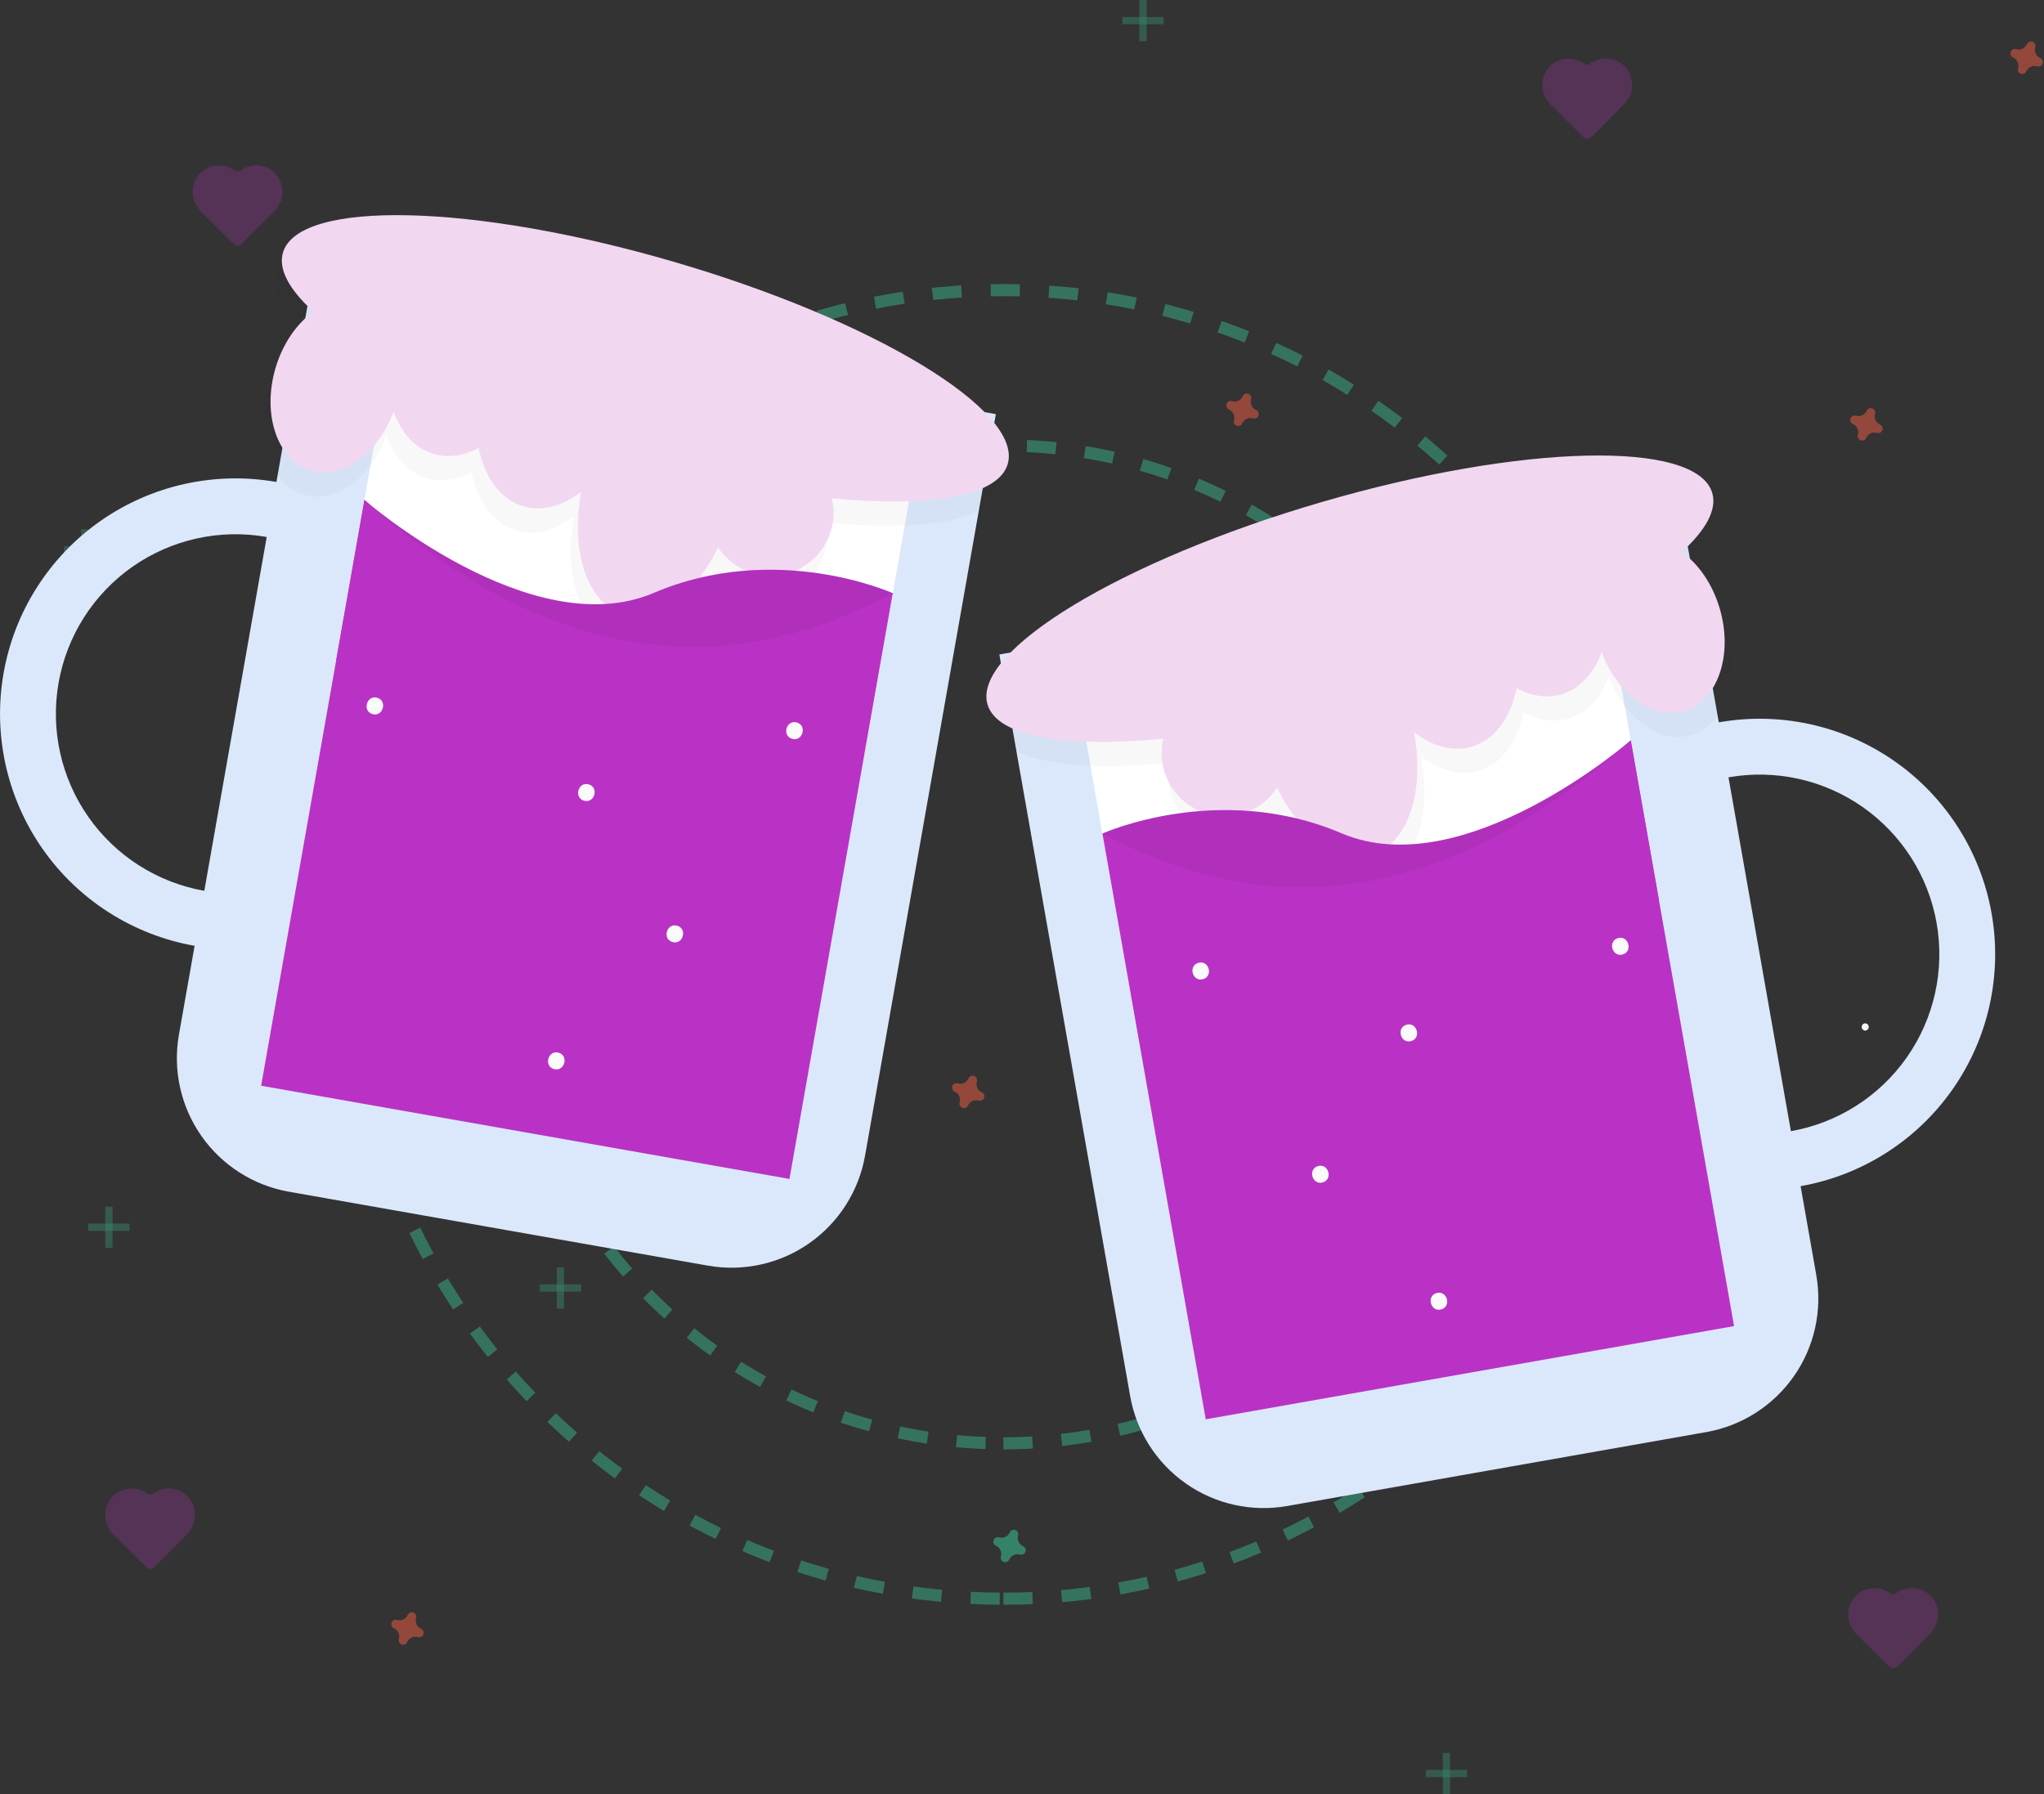 <svg width="842" height="739" viewBox="0 0 842 739" fill="none" xmlns="http://www.w3.org/2000/svg">
<rect x="0" y="0" width="842" height="739" fill="#333333" stroke="none"/>
<g clip-path="url(#clip0)">
<path opacity="0.4" d="M413.353 658.5C562.194 658.5 682.853 537.841 682.853 389C682.853 240.159 562.194 119.5 413.353 119.5C264.512 119.5 143.853 240.159 143.853 389C143.853 537.841 264.512 658.5 413.353 658.5Z" stroke="#3AD29F" stroke-width="5" stroke-miterlimit="10" stroke-dasharray="12 12"/>
<path opacity="0.4" d="M413.353 594.5C526.847 594.5 618.853 502.495 618.853 389C618.853 275.505 526.847 183.5 413.353 183.5C299.858 183.5 207.853 275.505 207.853 389C207.853 502.495 299.858 594.5 413.353 594.5Z" stroke="#3AD29F" stroke-width="5" stroke-miterlimit="10" stroke-dasharray="12 12"/>
<path d="M768.353 424.5C768.742 424.487 769.11 424.323 769.38 424.043C769.651 423.763 769.802 423.389 769.802 423C769.802 422.611 769.651 422.237 769.38 421.957C769.11 421.677 768.742 421.513 768.353 421.5C767.964 421.513 767.596 421.677 767.325 421.957C767.055 422.237 766.904 422.611 766.904 423C766.904 423.389 767.055 423.763 767.325 424.043C767.596 424.323 767.964 424.487 768.353 424.5Z" fill="#F5F5F5"/>
<g opacity="0.5">
<path opacity="0.5" d="M778.494 656.175C776.363 654.65 773.753 653.944 771.144 654.187C768.535 654.43 766.101 655.605 764.288 657.498C762.328 659.631 761.278 662.446 761.36 665.342C761.443 668.238 762.652 670.988 764.73 673.007L778.31 686.511C778.736 686.935 779.314 687.172 779.915 687.17C780.516 687.169 781.092 686.928 781.516 686.502L795.02 672.922C797.087 670.891 798.281 668.135 798.347 665.238C798.413 662.341 797.347 659.533 795.375 657.41C793.551 655.528 791.111 654.367 788.5 654.138C785.89 653.91 783.284 654.631 781.162 656.168C780.774 656.448 780.308 656.6 779.829 656.601C779.35 656.603 778.883 656.454 778.494 656.175Z" fill="#B932C5"/>
</g>
<g opacity="0.5">
<path opacity="0.5" d="M60.494 615.175C58.363 613.65 55.753 612.944 53.144 613.187C50.535 613.43 48.101 614.605 46.288 616.498C44.328 618.631 43.278 621.446 43.36 624.342C43.443 627.238 44.651 629.988 46.73 632.007L60.31 645.511C60.736 645.935 61.313 646.172 61.915 646.17C62.516 646.169 63.092 645.928 63.516 645.502L77.02 631.922C79.087 629.891 80.281 627.135 80.347 624.238C80.413 621.342 79.347 618.533 77.375 616.411C75.552 614.528 73.111 613.367 70.5 613.138C67.89 612.91 65.284 613.631 63.162 615.168C62.774 615.448 62.308 615.6 61.829 615.601C61.35 615.603 60.883 615.454 60.494 615.175Z" fill="#B932C5"/>
</g>
<g opacity="0.5">
<path opacity="0.5" d="M96.494 70.175C94.363 68.65 91.753 67.944 89.144 68.187C86.535 68.43 84.101 69.605 82.288 71.498C80.328 73.632 79.278 76.446 79.36 79.342C79.442 82.238 80.651 84.988 82.73 87.007L96.31 100.511C96.736 100.935 97.314 101.172 97.915 101.17C98.516 101.169 99.092 100.928 99.516 100.502L113.02 86.922C115.087 84.891 116.281 82.135 116.347 79.238C116.413 76.342 115.347 73.533 113.375 71.41C111.551 69.528 109.111 68.367 106.5 68.138C103.89 67.91 101.284 68.631 99.162 70.168C98.774 70.448 98.308 70.6 97.829 70.601C97.35 70.603 96.883 70.454 96.494 70.175Z" fill="#B932C5"/>
</g>
<g opacity="0.5">
<path opacity="0.5" d="M652.494 26.175C650.363 24.65 647.753 23.944 645.144 24.187C642.535 24.43 640.101 25.605 638.288 27.498C636.328 29.631 635.277 32.446 635.36 35.342C635.442 38.238 636.651 40.988 638.73 43.007L652.31 56.511C652.736 56.935 653.313 57.172 653.915 57.17C654.516 57.169 655.092 56.928 655.516 56.502L669.02 42.922C671.087 40.892 672.281 38.135 672.347 35.238C672.413 32.342 671.347 29.533 669.375 27.41C667.551 25.528 665.111 24.367 662.5 24.138C659.89 23.91 657.284 24.631 655.162 26.168C654.774 26.448 654.308 26.6 653.829 26.601C653.35 26.603 652.883 26.454 652.494 26.175Z" fill="#B932C5"/>
</g>
<g opacity="0.5">
<path opacity="0.5" d="M472.353 0H469.353V17H472.353V0Z" fill="#3AD29F"/>
<path opacity="0.5" d="M479.353 10V7L462.353 7V10H479.353Z" fill="#3AD29F"/>
</g>
<g opacity="0.5">
<path opacity="0.5" d="M36.353 218H33.353V235H36.353V218Z" fill="#3AD29F"/>
<path opacity="0.5" d="M43.353 228V225H26.353V228H43.353Z" fill="#3AD29F"/>
</g>
<g opacity="0.5">
<path opacity="0.5" d="M597.353 722H594.353V739H597.353V722Z" fill="#3AD29F"/>
<path opacity="0.5" d="M604.353 732V729H587.353V732H604.353Z" fill="#3AD29F"/>
</g>
<g opacity="0.5">
<path opacity="0.5" d="M46.353 497H43.353V514H46.353V497Z" fill="#3AD29F"/>
<path opacity="0.5" d="M53.353 507V504H36.353V507H53.353Z" fill="#3AD29F"/>
</g>
<g opacity="0.5">
<path opacity="0.5" d="M232.353 522H229.353V539H232.353V522Z" fill="#3AD29F"/>
<path opacity="0.5" d="M239.353 532V529H222.353V532H239.353Z" fill="#3AD29F"/>
</g>
<path opacity="0.5" d="M173.448 670.888C172.621 670.527 171.955 669.876 171.578 669.057C171.2 668.238 171.137 667.309 171.4 666.447C171.443 666.314 171.47 666.177 171.48 666.039C171.504 665.644 171.4 665.251 171.184 664.92C170.968 664.588 170.65 664.335 170.279 664.198C169.907 664.061 169.502 664.048 169.122 664.159C168.742 664.271 168.408 664.502 168.17 664.818C168.088 664.93 168.019 665.051 167.966 665.18C167.606 666.006 166.954 666.672 166.135 667.049C165.316 667.427 164.387 667.49 163.525 667.227C163.393 667.185 163.256 667.158 163.117 667.147C162.722 667.123 162.33 667.227 161.998 667.443C161.667 667.66 161.414 667.977 161.277 668.349C161.14 668.72 161.126 669.126 161.237 669.506C161.349 669.886 161.58 670.219 161.896 670.458C162.008 670.54 162.13 670.608 162.258 670.662C163.085 671.022 163.75 671.673 164.128 672.492C164.505 673.311 164.568 674.24 164.305 675.103C164.263 675.235 164.236 675.372 164.225 675.51C164.201 675.905 164.305 676.298 164.522 676.629C164.738 676.961 165.055 677.214 165.427 677.351C165.798 677.488 166.204 677.502 166.584 677.39C166.964 677.278 167.298 677.047 167.536 676.731C167.618 676.619 167.686 676.498 167.74 676.369C168.1 675.543 168.751 674.877 169.57 674.5C170.389 674.122 171.318 674.059 172.181 674.322C172.313 674.365 172.45 674.391 172.588 674.402C172.983 674.426 173.376 674.322 173.707 674.106C174.039 673.889 174.292 673.572 174.429 673.2C174.566 672.829 174.58 672.423 174.468 672.043C174.357 671.664 174.126 671.33 173.81 671.091C173.697 671.009 173.576 670.941 173.448 670.888Z" fill="#F55F44"/>
<path opacity="0.5" d="M421.448 636.888C420.621 636.527 419.956 635.876 419.578 635.057C419.2 634.238 419.137 633.309 419.4 632.447C419.443 632.314 419.47 632.177 419.48 632.039C419.504 631.644 419.4 631.251 419.184 630.92C418.968 630.588 418.65 630.335 418.279 630.198C417.907 630.061 417.502 630.048 417.122 630.159C416.742 630.271 416.408 630.502 416.17 630.818C416.088 630.93 416.019 631.051 415.966 631.18C415.606 632.006 414.954 632.672 414.135 633.049C413.316 633.427 412.387 633.49 411.525 633.227C411.393 633.185 411.256 633.158 411.117 633.147C410.722 633.123 410.33 633.227 409.998 633.443C409.667 633.66 409.414 633.977 409.277 634.349C409.14 634.72 409.126 635.126 409.237 635.506C409.349 635.886 409.58 636.219 409.896 636.458C410.008 636.54 410.13 636.608 410.258 636.662C411.085 637.022 411.75 637.673 412.128 638.492C412.505 639.311 412.568 640.24 412.305 641.103C412.263 641.235 412.236 641.372 412.225 641.51C412.201 641.905 412.305 642.298 412.522 642.629C412.738 642.961 413.055 643.214 413.427 643.351C413.798 643.488 414.204 643.502 414.584 643.39C414.964 643.278 415.298 643.047 415.536 642.731C415.618 642.619 415.686 642.498 415.74 642.369C416.1 641.543 416.751 640.877 417.57 640.5C418.389 640.122 419.318 640.059 420.181 640.322C420.313 640.365 420.45 640.391 420.588 640.402C420.984 640.426 421.376 640.322 421.707 640.106C422.039 639.889 422.292 639.572 422.429 639.2C422.566 638.829 422.58 638.423 422.468 638.043C422.357 637.664 422.126 637.33 421.81 637.091C421.697 637.009 421.576 636.941 421.448 636.888Z" fill="#3AD29F"/>
<path opacity="0.5" d="M517.448 168.888C516.621 168.528 515.956 167.876 515.578 167.057C515.2 166.238 515.137 165.309 515.4 164.447C515.443 164.314 515.47 164.178 515.48 164.039C515.504 163.644 515.4 163.251 515.184 162.92C514.968 162.588 514.65 162.335 514.279 162.198C513.907 162.061 513.502 162.048 513.122 162.159C512.742 162.271 512.408 162.502 512.17 162.818C512.088 162.93 512.019 163.051 511.966 163.18C511.606 164.006 510.954 164.672 510.135 165.049C509.316 165.427 508.387 165.49 507.525 165.227C507.393 165.185 507.256 165.158 507.117 165.147C506.722 165.123 506.33 165.227 505.998 165.443C505.667 165.66 505.414 165.977 505.277 166.349C505.14 166.72 505.126 167.126 505.237 167.506C505.349 167.886 505.58 168.219 505.896 168.458C506.008 168.54 506.13 168.608 506.258 168.662C507.085 169.022 507.75 169.673 508.128 170.492C508.505 171.311 508.568 172.24 508.305 173.103C508.263 173.235 508.236 173.372 508.225 173.51C508.201 173.905 508.305 174.298 508.522 174.629C508.738 174.961 509.055 175.214 509.427 175.351C509.798 175.488 510.204 175.502 510.584 175.39C510.964 175.278 511.298 175.047 511.536 174.731C511.618 174.619 511.686 174.498 511.74 174.37C512.1 173.543 512.751 172.877 513.57 172.5C514.389 172.122 515.318 172.059 516.181 172.322C516.313 172.365 516.45 172.391 516.588 172.402C516.984 172.426 517.376 172.322 517.707 172.106C518.039 171.889 518.292 171.572 518.429 171.2C518.566 170.829 518.58 170.423 518.468 170.044C518.357 169.664 518.126 169.33 517.81 169.092C517.697 169.01 517.576 168.941 517.448 168.888Z" fill="#F55F44"/>
<path opacity="0.5" d="M774.448 174.888C773.621 174.528 772.956 173.876 772.578 173.057C772.2 172.238 772.137 171.309 772.4 170.447C772.443 170.314 772.47 170.178 772.48 170.039C772.504 169.644 772.4 169.251 772.184 168.92C771.968 168.588 771.65 168.335 771.279 168.198C770.907 168.061 770.502 168.048 770.122 168.159C769.742 168.271 769.408 168.502 769.17 168.818C769.088 168.93 769.019 169.051 768.966 169.18C768.606 170.006 767.954 170.672 767.135 171.049C766.316 171.427 765.387 171.49 764.525 171.227C764.393 171.185 764.256 171.158 764.117 171.147C763.722 171.123 763.33 171.227 762.998 171.443C762.667 171.66 762.414 171.977 762.277 172.349C762.14 172.72 762.126 173.126 762.237 173.506C762.349 173.886 762.58 174.219 762.896 174.458C763.008 174.54 763.13 174.608 763.258 174.662C764.085 175.022 764.75 175.673 765.128 176.492C765.505 177.311 765.568 178.24 765.305 179.103C765.263 179.235 765.236 179.372 765.225 179.51C765.201 179.905 765.305 180.298 765.522 180.629C765.738 180.961 766.055 181.214 766.427 181.351C766.798 181.488 767.204 181.502 767.584 181.39C767.964 181.278 768.298 181.047 768.536 180.731C768.618 180.619 768.686 180.498 768.74 180.37C769.1 179.543 769.751 178.877 770.57 178.5C771.389 178.122 772.318 178.059 773.181 178.322C773.313 178.365 773.45 178.391 773.588 178.402C773.984 178.426 774.376 178.322 774.707 178.106C775.039 177.889 775.292 177.572 775.429 177.2C775.566 176.829 775.58 176.423 775.468 176.044C775.357 175.664 775.126 175.33 774.81 175.092C774.697 175.01 774.576 174.941 774.448 174.888Z" fill="#F55F44"/>
<path opacity="0.5" d="M404.448 449.888C403.621 449.528 402.956 448.876 402.578 448.057C402.2 447.238 402.137 446.309 402.4 445.447C402.443 445.314 402.47 445.178 402.48 445.039C402.504 444.644 402.4 444.251 402.184 443.92C401.968 443.588 401.65 443.335 401.279 443.198C400.907 443.061 400.502 443.048 400.122 443.159C399.742 443.271 399.408 443.502 399.17 443.818C399.088 443.93 399.019 444.051 398.966 444.18C398.606 445.006 397.954 445.672 397.135 446.049C396.316 446.427 395.387 446.49 394.525 446.227C394.393 446.185 394.256 446.158 394.117 446.147C393.722 446.123 393.33 446.227 392.998 446.443C392.667 446.66 392.414 446.977 392.277 447.349C392.14 447.72 392.126 448.126 392.237 448.506C392.349 448.886 392.58 449.219 392.896 449.458C393.008 449.54 393.13 449.608 393.258 449.662C394.085 450.022 394.75 450.673 395.128 451.492C395.505 452.311 395.568 453.24 395.305 454.103C395.263 454.235 395.236 454.372 395.225 454.51C395.201 454.905 395.305 455.298 395.522 455.629C395.738 455.961 396.055 456.214 396.427 456.351C396.798 456.488 397.204 456.502 397.584 456.39C397.964 456.278 398.298 456.047 398.536 455.731C398.618 455.619 398.686 455.498 398.74 455.37C399.1 454.543 399.751 453.877 400.57 453.5C401.389 453.122 402.318 453.059 403.181 453.322C403.313 453.365 403.45 453.391 403.588 453.402C403.984 453.426 404.376 453.322 404.707 453.106C405.039 452.889 405.292 452.572 405.429 452.2C405.566 451.829 405.58 451.423 405.468 451.043C405.357 450.664 405.126 450.33 404.81 450.091C404.697 450.01 404.576 449.941 404.448 449.888Z" fill="#F55F44"/>
<path opacity="0.5" d="M840.448 23.888C839.621 23.527 838.956 22.876 838.578 22.057C838.2 21.238 838.137 20.309 838.4 19.447C838.443 19.314 838.47 19.178 838.48 19.039C838.504 18.644 838.4 18.252 838.184 17.92C837.968 17.588 837.65 17.335 837.279 17.198C836.907 17.061 836.502 17.048 836.122 17.159C835.742 17.271 835.408 17.502 835.17 17.818C835.088 17.93 835.019 18.052 834.966 18.18C834.606 19.006 833.954 19.672 833.135 20.049C832.316 20.427 831.387 20.49 830.525 20.227C830.393 20.185 830.256 20.158 830.117 20.147C829.722 20.123 829.33 20.227 828.998 20.444C828.667 20.66 828.414 20.977 828.277 21.349C828.14 21.72 828.126 22.126 828.237 22.506C828.349 22.886 828.58 23.219 828.896 23.458C829.008 23.54 829.13 23.608 829.258 23.662C830.085 24.022 830.75 24.673 831.128 25.492C831.505 26.311 831.568 27.24 831.305 28.103C831.263 28.235 831.236 28.372 831.225 28.51C831.201 28.905 831.305 29.298 831.522 29.629C831.738 29.961 832.055 30.214 832.427 30.351C832.798 30.488 833.204 30.502 833.584 30.39C833.964 30.278 834.298 30.047 834.536 29.731C834.618 29.619 834.686 29.498 834.74 29.369C835.1 28.543 835.751 27.877 836.57 27.5C837.389 27.122 838.318 27.059 839.181 27.322C839.313 27.365 839.45 27.391 839.588 27.402C839.984 27.426 840.376 27.322 840.707 27.106C841.039 26.889 841.292 26.572 841.429 26.201C841.566 25.829 841.58 25.423 841.468 25.044C841.357 24.664 841.126 24.33 840.81 24.091C840.697 24.01 840.576 23.941 840.448 23.888Z" fill="#F55F44"/>
<path d="M708.033 297.524L694.31 219.725L411.673 269.582L465.553 575.023C468.126 589.609 476.387 602.574 488.52 611.068C500.652 619.562 515.662 622.889 530.247 620.316L702.897 589.861C710.119 588.587 717.019 585.903 723.203 581.962C729.388 578.022 734.736 572.902 738.942 566.894C743.148 560.887 746.129 554.11 747.716 546.95C749.302 539.791 749.463 532.389 748.189 525.167L741.735 488.574C767.069 484.105 789.591 469.755 804.346 448.68C819.1 427.606 824.878 401.533 820.409 376.198C815.94 350.864 801.59 328.342 780.515 313.587C759.441 298.833 733.368 293.055 708.033 297.524ZM737.739 465.924L712.029 320.174C721.599 318.485 731.409 318.698 740.897 320.8C750.385 322.903 759.366 326.853 767.327 332.426C775.289 338 782.074 345.087 787.297 353.283C792.519 361.478 796.076 370.623 797.764 380.193C799.452 389.764 799.239 399.573 797.136 409.061C795.033 418.549 791.082 427.53 785.508 435.491C779.934 443.452 772.847 450.237 764.65 455.458C756.454 460.68 747.31 464.236 737.739 465.924V465.924Z" fill="#DBE8FC"/>
<path d="M659.436 235.016L441.796 273.407L465.769 409.309L683.409 370.918L659.436 235.016Z" fill="white"/>
<path opacity="0.03" d="M708.25 213.027C701.839 191.042 629.807 192.706 547.361 216.745C464.915 240.783 403.276 278.093 409.686 300.079C413.596 313.488 441.923 318.095 482.128 314.198C480.714 320.128 481.436 326.366 484.167 331.815C486.898 337.265 491.463 341.577 497.059 343.994C502.655 346.41 508.924 346.777 514.764 345.028C520.603 343.28 525.639 339.528 528.986 334.434C538.639 354.061 554.501 365.837 568.081 361.878C582.943 357.545 589.986 335.85 585.365 311.487C592.851 317.341 601.3 319.798 609.136 317.513C618.69 314.727 625.225 305.51 627.636 293.443C633.658 296.663 640.031 297.707 646.043 295.954C653.747 293.708 659.492 287.282 662.693 278.551C669.05 295.857 683.701 306.571 696.631 302.801C710.372 298.794 716.964 279.951 711.355 260.714C708.377 250.499 702.557 242.227 695.697 237.315C705.586 228.302 710.257 219.913 708.25 213.027Z" fill="black"/>
<path d="M705.348 203.075C698.938 181.09 626.905 182.754 544.459 206.793C462.013 230.831 400.374 268.141 406.784 290.127C410.694 303.536 439.021 308.142 479.226 304.246C477.812 310.176 478.535 316.414 481.266 321.863C483.997 327.313 488.561 331.625 494.158 334.042C499.754 336.458 506.023 336.825 511.862 335.076C517.701 333.328 522.738 329.576 526.085 324.482C535.737 344.109 551.599 355.885 565.179 351.926C580.041 347.592 587.085 325.898 582.463 301.535C589.949 307.389 598.398 309.846 606.234 307.561C615.789 304.775 622.323 295.557 624.734 283.49C630.757 286.71 637.129 287.755 643.141 286.002C650.845 283.756 656.59 277.329 659.791 268.598C666.149 285.905 680.799 296.618 693.729 292.848C707.47 288.842 714.063 269.999 708.454 250.762C705.475 240.547 699.656 232.275 692.795 227.363C702.685 218.35 707.355 209.961 705.348 203.075Z" fill="#F2D7F1"/>
<path d="M454.13 343.328C454.13 343.328 502.096 321.666 552.608 343.219C603.12 364.772 671.77 304.936 671.77 304.936L683.401 370.871L531.459 419.045L487.028 414.698L454.13 343.328Z" fill="#B932C5"/>
<path opacity="0.05" d="M454.13 343.328C454.13 343.328 502.096 321.666 552.608 343.219C603.12 364.772 671.77 304.936 671.77 304.936L683.401 370.871L531.459 419.045L487.028 414.698L454.13 343.328Z" fill="black"/>
<path d="M714.33 546.211L496.691 584.603L454.13 343.328C527.057 382.455 599.603 369.658 671.77 304.936L714.33 546.211Z" fill="#B932C5"/>
<path d="M493.64 396.591C489.316 397.851 491.268 404.574 495.6 403.311C499.924 402.05 497.971 395.328 493.64 396.591Z" fill="#FAFAFA"/>
<path d="M591.762 532.613C587.437 533.874 589.39 540.596 593.721 539.333C598.045 538.073 596.093 531.35 591.762 532.613Z" fill="#FAFAFA"/>
<path d="M542.931 480.301C538.607 481.561 540.56 488.283 544.891 487.021C549.215 485.76 547.263 479.038 542.931 480.301Z" fill="#FAFAFA"/>
<path d="M579.372 422.085C575.048 423.346 577.001 430.068 581.332 428.805C585.656 427.544 583.704 420.822 579.372 422.085Z" fill="#FAFAFA"/>
<path d="M666.499 386.407C662.175 387.668 664.127 394.39 668.459 393.127C672.783 391.867 670.831 385.144 666.499 386.407Z" fill="#FAFAFA"/>
<path d="M1.491 277.198C-2.978 302.533 2.8 328.606 17.555 349.68C32.309 370.755 54.831 385.105 80.166 389.574L73.711 426.167C71.138 440.752 74.465 455.762 82.959 467.894C91.453 480.027 104.418 488.288 119.004 490.861L291.653 521.316C298.875 522.59 306.277 522.429 313.436 520.842C320.596 519.256 327.373 516.274 333.38 512.068C339.388 507.863 344.508 502.515 348.449 496.33C352.389 490.146 355.073 483.245 356.347 476.023L410.227 170.582L127.59 120.725L113.867 198.524C88.532 194.055 62.459 199.833 41.385 214.587C20.31 229.342 5.96 251.864 1.491 277.198ZM24.141 281.194C25.829 271.624 29.386 262.48 34.608 254.284C39.83 246.089 46.615 239.002 54.576 233.429C62.537 227.855 71.517 223.905 81.005 221.802C90.492 219.699 100.301 219.486 109.871 221.174L84.161 366.924C64.834 363.515 47.652 352.567 36.396 336.489C25.14 320.412 20.732 300.522 24.141 281.194V281.194Z" fill="#DBE8FC"/>
<path d="M138.49 271.915L356.131 310.307L380.104 174.405L162.463 136.012L138.49 271.915Z" fill="white"/>
<path opacity="0.03" d="M113.651 114.027C120.061 92.042 192.093 93.706 274.539 117.745C356.985 141.783 418.625 179.093 412.214 201.079C408.305 214.488 379.977 219.095 339.773 215.198C341.186 221.128 340.464 227.366 337.733 232.815C335.002 238.265 330.437 242.577 324.841 244.994C319.245 247.41 312.976 247.777 307.136 246.028C301.297 244.28 296.261 240.528 292.914 235.434C283.261 255.061 267.399 266.837 253.819 262.878C238.957 258.545 231.914 236.85 236.535 212.487C229.049 218.341 220.6 220.798 212.764 218.513C203.21 215.727 196.676 206.51 194.264 194.443C188.242 197.663 181.869 198.707 175.857 196.954C168.153 194.708 162.408 188.282 159.207 179.551C152.85 196.857 138.2 207.571 125.269 203.801C111.528 199.794 104.936 180.951 110.545 161.714C113.523 151.499 119.343 143.227 126.204 138.315C116.314 129.302 111.643 120.913 113.651 114.027Z" fill="black"/>
<path d="M116.552 104.075C122.963 82.09 194.995 83.754 277.441 107.793C359.887 131.831 421.526 169.141 415.116 191.127C411.206 204.536 382.879 209.142 342.674 205.246C344.088 211.176 343.366 217.414 340.635 222.863C337.904 228.313 333.339 232.625 327.743 235.042C322.147 237.458 315.878 237.825 310.038 236.076C304.199 234.328 299.163 230.576 295.816 225.482C286.163 245.109 270.301 256.885 256.721 252.926C241.859 248.592 234.816 226.898 239.437 202.535C231.951 208.389 223.502 210.846 215.666 208.561C206.112 205.775 199.577 196.557 197.166 184.49C191.144 187.71 184.771 188.755 178.759 187.002C171.055 184.756 165.31 178.329 162.109 169.599C155.752 186.905 141.101 197.618 128.171 193.848C114.43 189.842 107.838 170.999 113.447 151.762C116.425 141.547 122.244 133.275 129.105 128.363C119.216 119.35 114.545 110.961 116.552 104.075Z" fill="#F2D7F1"/>
<path d="M367.77 244.328C367.77 244.328 319.804 222.666 269.292 244.219C218.78 265.772 150.13 205.936 150.13 205.936L138.5 271.871L290.441 320.046L334.872 315.698L367.77 244.328Z" fill="#B932C5"/>
<path opacity="0.05" d="M367.77 244.328C367.77 244.328 319.804 222.666 269.292 244.219C218.78 265.772 150.13 205.936 150.13 205.936L138.5 271.871L290.441 320.046L334.872 315.698L367.77 244.328Z" fill="black"/>
<path d="M107.57 447.211L325.21 485.603L367.77 244.328C294.843 283.455 222.297 270.658 150.13 205.936L107.57 447.211Z" fill="#B932C5"/>
<path d="M328.26 297.591C332.584 298.851 330.632 305.574 326.301 304.311C321.977 303.05 323.929 296.328 328.26 297.591Z" fill="#FAFAFA"/>
<path d="M230.139 433.613C234.463 434.874 232.511 441.596 228.179 440.333C223.855 439.073 225.808 432.35 230.139 433.613Z" fill="#FAFAFA"/>
<path d="M278.969 381.301C283.293 382.561 281.341 389.284 277.009 388.021C272.685 386.76 274.638 380.038 278.969 381.301Z" fill="#FAFAFA"/>
<path d="M242.528 323.085C246.852 324.346 244.9 331.068 240.568 329.805C236.244 328.544 238.197 321.822 242.528 323.085Z" fill="#FAFAFA"/>
<path d="M155.401 287.407C159.725 288.668 157.773 295.39 153.442 294.127C149.117 292.867 151.07 286.144 155.401 287.407Z" fill="#FAFAFA"/>
</g>
<defs>
<clipPath id="clip0">
<rect width="841.547" height="739" fill="white"/>
</clipPath>
</defs>
</svg>
